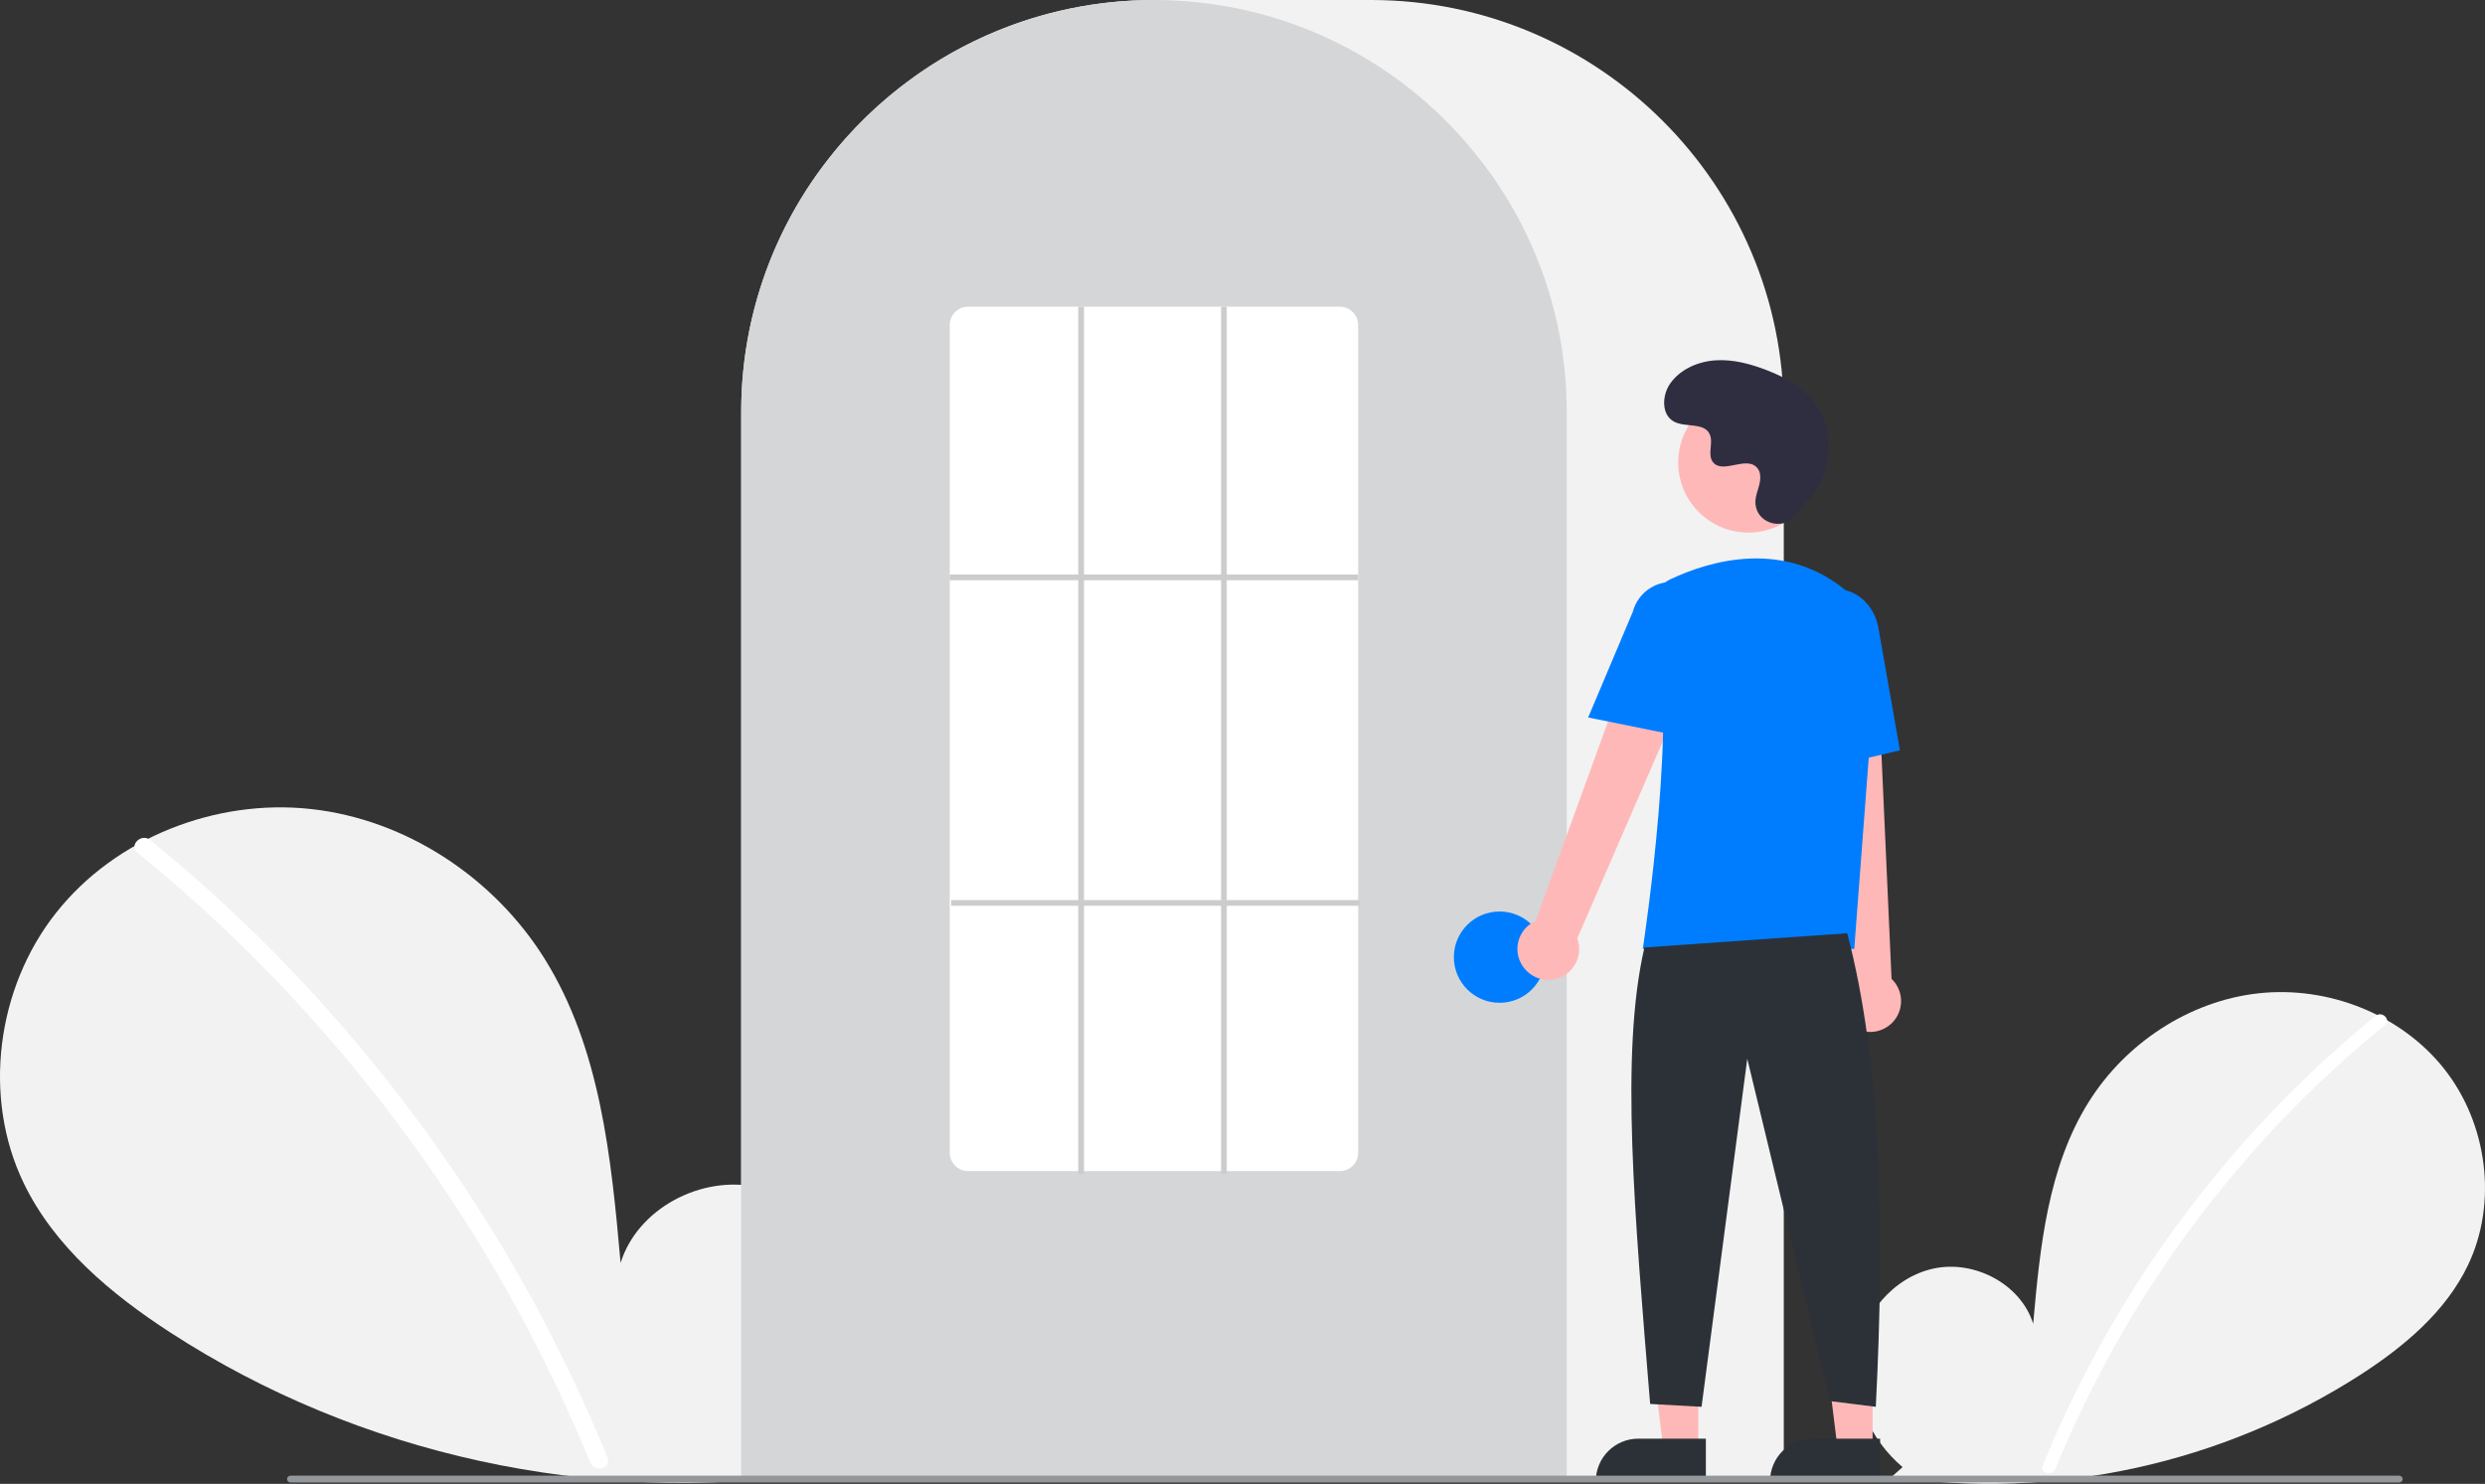 <svg width="211" height="126" viewBox="0 0 211 126" fill="none" xmlns="http://www.w3.org/2000/svg">
<rect x="0" y="0" width="211" height="126" fill="#333333" stroke="none"/>
<g clip-path="url(#clip0_1721_44018)">
<path d="M161.547 124.575C158.845 122.295 157.204 118.694 157.635 115.187C158.065 111.681 160.73 108.458 164.187 107.713C167.645 106.969 171.586 109.03 172.636 112.403C173.213 105.9 173.879 99.124 177.341 93.586C180.476 88.571 185.904 84.983 191.788 84.341C197.672 83.699 203.867 86.123 207.536 90.762C211.206 95.4 212.104 102.144 209.534 107.469C207.641 111.392 204.153 114.312 200.498 116.687C188.689 124.297 174.526 127.392 160.614 125.402L161.547 124.575Z" fill="#F2F2F2"/>
<path d="M201.718 86.258C196.863 90.207 192.409 94.625 188.421 99.446C182.179 106.965 177.128 115.396 173.444 124.444C173.175 125.104 174.248 125.391 174.514 124.739C180.542 110.034 190.165 97.073 202.503 87.041C203.057 86.591 202.267 85.811 201.718 86.258Z" fill="white"/>
<path d="M67.924 123.956C71.635 120.824 73.888 115.877 73.297 111.061C72.706 106.246 69.046 101.818 64.297 100.796C59.549 99.773 54.136 102.604 52.694 107.237C51.9 98.305 50.985 88.998 46.231 81.391C41.925 74.504 34.469 69.575 26.387 68.694C18.306 67.812 9.797 71.142 4.757 77.513C-0.283 83.884 -1.517 93.146 2.013 100.46C4.614 105.849 9.404 109.859 14.424 113.121C30.438 123.529 50.303 127.87 69.206 125.091" fill="#F2F2F2"/>
<path d="M12.749 71.327C19.417 76.751 25.534 82.819 31.012 89.441C36.491 96.056 41.315 103.186 45.415 110.732C47.707 114.964 49.766 119.319 51.583 123.776C51.953 124.682 50.479 125.077 50.113 124.18C46.895 116.323 42.914 108.799 38.227 101.718C33.562 94.662 28.224 88.074 22.286 82.048C18.927 78.641 15.384 75.421 11.671 72.403C10.91 71.784 11.994 70.713 12.749 71.327Z" fill="white"/>
<path d="M151.459 125.724H62.936V35.004C62.936 15.703 78.657 0 97.982 0H116.414C135.738 0 151.459 15.703 151.459 35.004V125.724Z" fill="#F2F2F2"/>
<path d="M133.027 125.724H62.936V35.004C62.917 27.608 65.262 20.399 69.629 14.427C69.79 14.208 69.951 13.992 70.116 13.777C72.229 11.01 74.743 8.573 77.575 6.546C77.735 6.43 77.895 6.316 78.059 6.202C80.429 4.563 82.992 3.224 85.692 2.215C85.852 2.154 86.015 2.093 86.178 2.035C88.619 1.165 91.15 0.569 93.723 0.258C93.882 0.236 94.046 0.219 94.21 0.202C96.717 -0.066 99.246 -0.066 101.754 0.202C101.917 0.219 102.081 0.236 102.242 0.258C104.815 0.569 107.345 1.165 109.785 2.035C109.948 2.093 110.112 2.154 110.272 2.215C112.938 3.212 115.472 4.531 117.816 6.143C117.979 6.255 118.142 6.369 118.303 6.483C119.891 7.615 121.382 8.876 122.762 10.253C123.868 11.358 124.899 12.536 125.848 13.778C126.013 13.992 126.173 14.208 126.334 14.427C130.702 20.399 133.046 27.608 133.027 35.004V125.724Z" fill="#D5D6D7"/>
<path d="M127.328 85.148C129.471 85.148 131.208 83.413 131.208 81.273C131.208 79.132 129.471 77.397 127.328 77.397C125.184 77.397 123.447 79.132 123.447 81.273C123.447 83.413 125.184 85.148 127.328 85.148Z" fill="#007DFF"/>
<path d="M144.207 123.007H141.234L139.819 111.552L144.208 111.552L144.207 123.007Z" fill="#FFB8B8"/>
<path d="M139.11 122.158H144.844V125.764H135.5C135.5 125.291 135.593 124.822 135.774 124.384C135.956 123.947 136.222 123.549 136.557 123.214C136.892 122.88 137.29 122.614 137.728 122.433C138.166 122.251 138.636 122.158 139.11 122.158Z" fill="#2C3138"/>
<path d="M159.002 123.007H156.028L154.614 111.552L159.002 111.552L159.002 123.007Z" fill="#FFB8B8"/>
<path d="M153.904 122.158H159.639V125.764H150.294C150.294 125.291 150.387 124.822 150.569 124.384C150.75 123.947 151.016 123.549 151.351 123.214C151.687 122.88 152.085 122.614 152.523 122.433C152.961 122.251 153.43 122.158 153.904 122.158Z" fill="#2C3138"/>
<path d="M129.292 82.04C129.078 81.726 128.935 81.368 128.875 80.992C128.814 80.617 128.837 80.232 128.941 79.867C129.046 79.501 129.229 79.162 129.479 78.874C129.728 78.587 130.038 78.358 130.385 78.203L140.493 50.377L145.467 53.088L133.926 79.679C134.148 80.28 134.142 80.942 133.908 81.538C133.675 82.135 133.23 82.625 132.659 82.916C132.088 83.207 131.429 83.279 130.809 83.117C130.188 82.956 129.648 82.573 129.292 82.04Z" fill="#FFB8B8"/>
<path d="M157.483 87.269C157.152 87.08 156.867 86.82 156.648 86.509C156.429 86.198 156.281 85.843 156.214 85.468C156.147 85.094 156.163 84.709 156.261 84.342C156.359 83.974 156.537 83.632 156.781 83.341L153.65 53.906L159.31 54.164L160.611 83.117C161.075 83.56 161.359 84.157 161.411 84.796C161.463 85.434 161.279 86.069 160.893 86.581C160.508 87.093 159.947 87.445 159.319 87.572C158.69 87.699 158.037 87.591 157.483 87.269Z" fill="#FFB8B8"/>
<path d="M148.453 45.223C151.743 45.223 154.41 42.559 154.41 39.273C154.41 35.987 151.743 33.323 148.453 33.323C145.163 33.323 142.497 35.987 142.497 39.273C142.497 42.559 145.163 45.223 148.453 45.223Z" fill="#FFB8B8"/>
<path d="M157.445 80.575H139.486L139.508 80.435C139.54 80.226 142.708 59.496 140.372 52.714C140.137 52.047 140.158 51.318 140.43 50.665C140.701 50.013 141.205 49.484 141.844 49.181C145.184 47.61 151.595 45.675 157.007 50.37C157.803 51.072 158.425 51.95 158.823 52.934C159.221 53.917 159.385 54.98 159.301 56.038L157.445 80.575Z" fill="#007DFF"/>
<path d="M142.935 62.559L134.85 60.921L138.64 51.951C138.867 51.082 139.429 50.339 140.204 49.883C140.979 49.428 141.903 49.299 142.774 49.523C143.644 49.748 144.39 50.308 144.847 51.081C145.305 51.853 145.437 52.776 145.214 53.646L142.935 62.559Z" fill="#007DFF"/>
<path d="M153.29 65.601L152.804 54.472C152.436 52.38 153.635 50.403 155.479 50.079C157.323 49.757 159.124 51.208 159.495 53.316L161.322 63.715L153.29 65.601Z" fill="#007DFF"/>
<path d="M156.847 79.242C159.737 90.234 160.052 104.21 159.273 119.455L155.392 118.97L148.359 89.901L144.478 119.455L140.113 119.212C138.809 103.217 137.539 89.485 139.628 80.453L156.847 79.242Z" fill="#2C3138"/>
<path d="M152.378 43.871C151.267 45.053 149.203 44.419 149.058 42.804C149.047 42.678 149.048 42.552 149.061 42.427C149.136 41.711 149.549 41.062 149.45 40.306C149.428 40.118 149.358 39.939 149.247 39.786C148.361 38.601 146.282 40.315 145.447 39.243C144.934 38.586 145.536 37.551 145.143 36.816C144.624 35.846 143.087 36.324 142.123 35.793C141.05 35.202 141.114 33.559 141.82 32.559C142.682 31.339 144.191 30.689 145.682 30.595C147.173 30.501 148.654 30.904 150.046 31.445C151.627 32.061 153.196 32.912 154.169 34.301C155.353 35.99 155.467 38.261 154.875 40.236C154.515 41.438 153.286 42.906 152.378 43.871Z" fill="#2F2E41"/>
<path d="M203.72 125.88H24.662C24.586 125.88 24.512 125.849 24.459 125.795C24.404 125.741 24.374 125.668 24.374 125.592C24.374 125.515 24.404 125.442 24.459 125.388C24.512 125.334 24.586 125.303 24.662 125.303H203.72C203.796 125.303 203.869 125.334 203.923 125.388C203.977 125.442 204.008 125.515 204.008 125.592C204.008 125.668 203.977 125.741 203.923 125.795C203.869 125.849 203.796 125.88 203.72 125.88Z" fill="#95989B"/>
<path d="M113.746 99.441H82.217C81.802 99.443 81.403 99.281 81.107 98.989C80.812 98.698 80.644 98.301 80.641 97.887V27.595C80.644 27.18 80.812 26.784 81.107 26.492C81.403 26.201 81.802 26.039 82.217 26.041H113.746C114.161 26.039 114.56 26.201 114.856 26.492C115.151 26.784 115.319 27.18 115.322 27.595V97.887C115.319 98.301 115.151 98.698 114.856 98.989C114.56 99.281 114.161 99.443 113.746 99.441Z" fill="white"/>
<path d="M115.322 48.785H80.641V49.27H115.322V48.785Z" fill="#CCCCCC"/>
<path d="M115.444 76.428H80.762V76.912H115.444V76.428Z" fill="#CCCCCC"/>
<path d="M92.039 26.041H91.555V99.683H92.039V26.041Z" fill="#CCCCCC"/>
<path d="M104.165 26.041H103.681V99.683H104.165V26.041Z" fill="#CCCCCC"/>
</g>
<defs>
<clipPath id="clip0_1721_44018">
<rect width="211" height="126" fill="white"/>
</clipPath>
</defs>
</svg>
